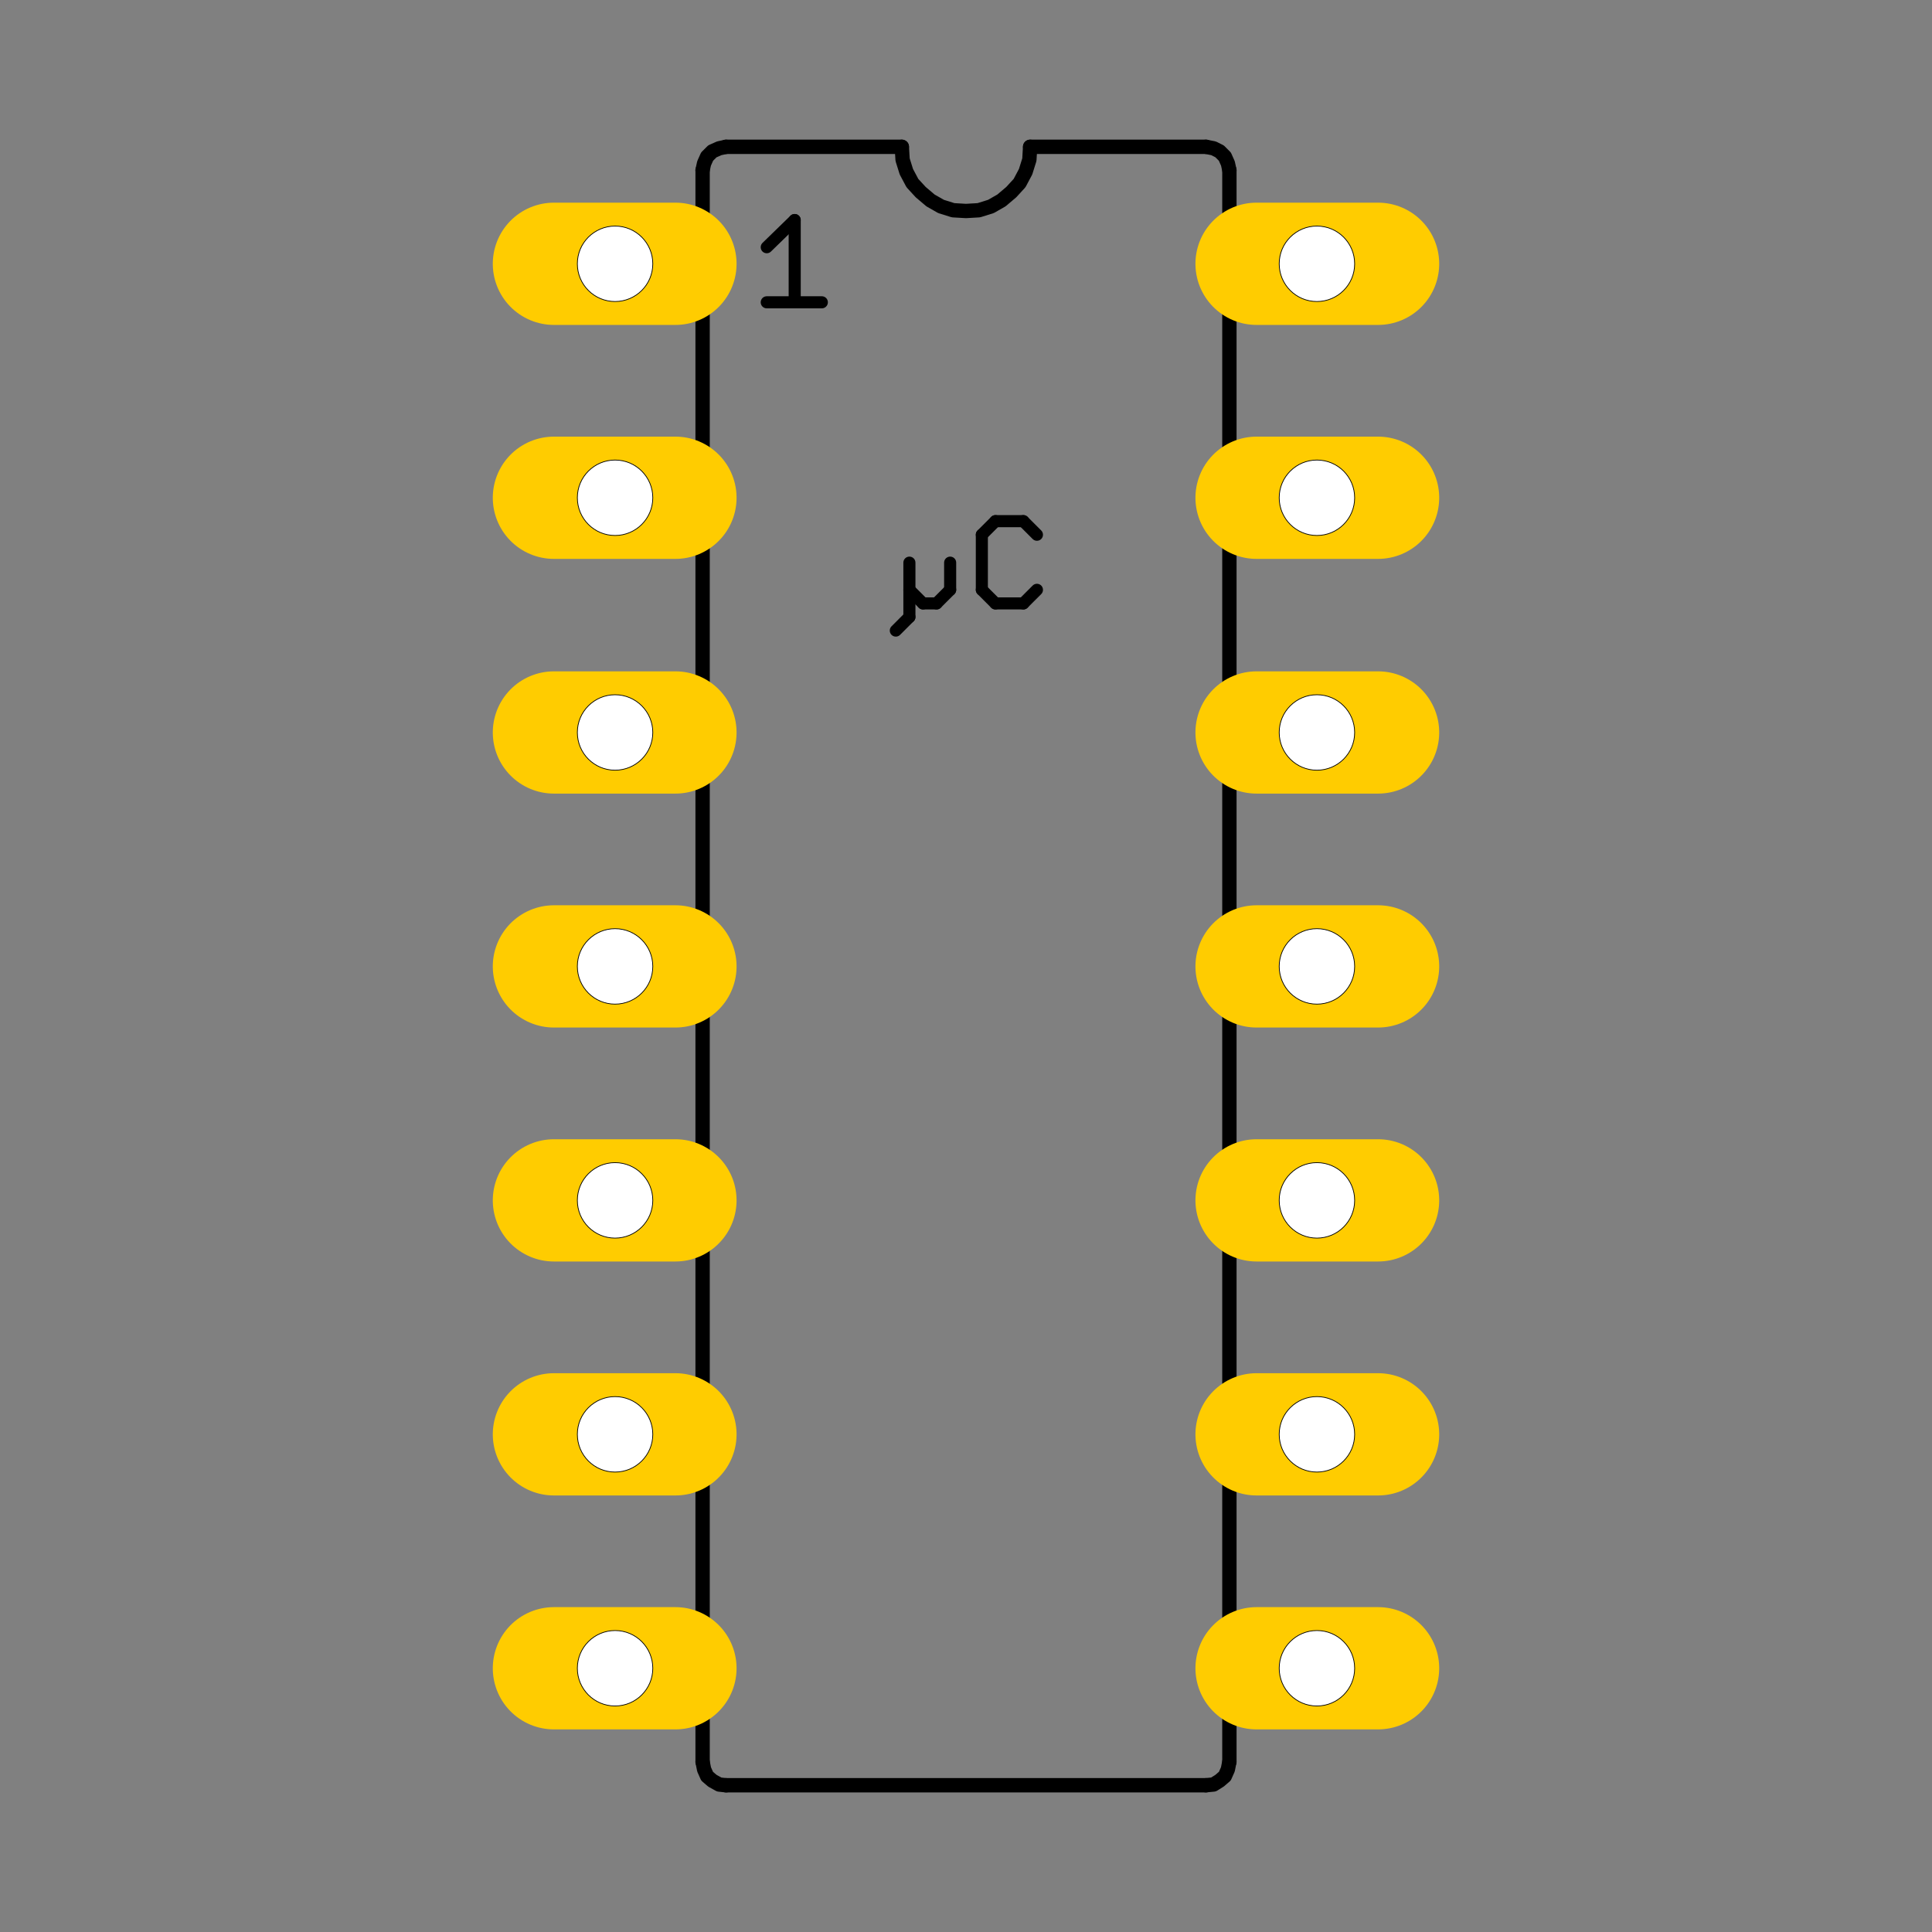 <?xml version="1.0" encoding="UTF-8" standalone="no"?>
<!-- Created with Inkscape (http://www.inkscape.org/) -->

<svg
   xmlns:dc="http://purl.org/dc/elements/1.1/"
   xmlns:cc="http://creativecommons.org/ns#"
   xmlns:rdf="http://www.w3.org/1999/02/22-rdf-syntax-ns#"
   xmlns:svg="http://www.w3.org/2000/svg"
   xmlns="http://www.w3.org/2000/svg"
   xmlns:sodipodi="http://sodipodi.sourceforge.net/DTD/sodipodi-0.dtd"
   xmlns:inkscape="http://www.inkscape.org/namespaces/inkscape"
   width="1024"
   height="1024"
   viewBox="0 0 270.933 270.933"
   version="1.1"
   id="svg52855"
   inkscape:version="0.92.5 (0.92.5+68)"
   sodipodi:docname="socket.svg"
   inkscape:export-filename="/home/ku3i/work/so2walker/Bakiwi/documents/manual/bakiwi_kit/img/01_electronics/symbols/socket.png"
   inkscape:export-xdpi="96"
   inkscape:export-ydpi="96">
  <rect x="0" y="0" width="270.933" height="270.933" fill="#808080" stroke="none"/>
  <defs
     id="defs52849" />
  <sodipodi:namedview
     id="base"
     pagecolor="#ffffff"
     bordercolor="#666666"
     borderopacity="1.0"
     inkscape:pageopacity="0.0"
     inkscape:pageshadow="2"
     inkscape:zoom="0.35"
     inkscape:cx="-961.85867"
     inkscape:cy="248.53116"
     inkscape:document-units="mm"
     inkscape:current-layer="layer1"
     showgrid="false"
     units="px"
     inkscape:window-width="2560"
     inkscape:window-height="1341"
     inkscape:window-x="0"
     inkscape:window-y="35"
     inkscape:window-maximized="1" />
  <g
     inkscape:label="Ebene 1"
     inkscape:groupmode="layer"
     id="layer1"
     transform="translate(0,-26.067)">
    <g
       id="g57533"
       transform="matrix(0,5,-5,0,1178.234,-184.43)">
      <path
         d="m 49.033,214.142 -0.762,-0.783"
         style="fill:none;stroke:#000000;stroke-width:0.339;stroke-linecap:round;stroke-linejoin:round;stroke-miterlimit:10;stroke-dasharray:none;stroke-opacity:1"
         id="path8502"
         inkscape:connector-curvature="0" />
      <path
         d="m 48.271,213.358 h 2.307"
         style="fill:none;stroke:#000000;stroke-width:0.339;stroke-linecap:round;stroke-linejoin:round;stroke-miterlimit:10;stroke-dasharray:none;stroke-opacity:1"
         id="path8504"
         inkscape:connector-curvature="0" />
      <path
         d="m 50.578,214.142 v -1.545"
         style="fill:none;stroke:#000000;stroke-width:0.339;stroke-linecap:round;stroke-linejoin:round;stroke-miterlimit:10;stroke-dasharray:none;stroke-opacity:1"
         id="path8506"
         inkscape:connector-curvature="0" />
      <path
         d="m 92.17,201.823 -0.021,-0.212 -0.106,-0.169 -0.127,-0.148 -0.191,-0.085 -0.212,-0.042"
         style="fill:none;stroke:#000000;stroke-width:0.402;stroke-linecap:round;stroke-linejoin:round;stroke-miterlimit:10;stroke-dasharray:none;stroke-opacity:1"
         id="path8670"
         inkscape:connector-curvature="0" />
      <path
         d="M 91.514,201.166 H 46.874"
         style="fill:none;stroke:#000000;stroke-width:0.402;stroke-linecap:round;stroke-linejoin:round;stroke-miterlimit:10;stroke-dasharray:none;stroke-opacity:1"
         id="path8672"
         inkscape:connector-curvature="0" />
      <path
         d="m 46.874,201.166 -0.191,0.042 -0.191,0.085 -0.148,0.148 -0.085,0.169 -0.042,0.212"
         style="fill:none;stroke:#000000;stroke-width:0.402;stroke-linecap:round;stroke-linejoin:round;stroke-miterlimit:10;stroke-dasharray:none;stroke-opacity:1"
         id="path8674"
         inkscape:connector-curvature="0" />
      <path
         d="m 46.217,215.285 0.042,0.191 0.085,0.191 0.148,0.148 0.191,0.085 0.191,0.042"
         style="fill:none;stroke:#000000;stroke-width:0.402;stroke-linecap:round;stroke-linejoin:round;stroke-miterlimit:10;stroke-dasharray:none;stroke-opacity:1"
         id="path8676"
         inkscape:connector-curvature="0" />
      <path
         d="M 46.874,215.941 H 91.514"
         style="fill:none;stroke:#000000;stroke-width:0.402;stroke-linecap:round;stroke-linejoin:round;stroke-miterlimit:10;stroke-dasharray:none;stroke-opacity:1"
         id="path8678"
         inkscape:connector-curvature="0" />
      <path
         d="m 91.514,215.941 0.212,-0.042 0.191,-0.085 0.127,-0.148 0.106,-0.191 0.021,-0.191"
         style="fill:none;stroke:#000000;stroke-width:0.402;stroke-linecap:round;stroke-linejoin:round;stroke-miterlimit:10;stroke-dasharray:none;stroke-opacity:1"
         id="path8680"
         inkscape:connector-curvature="0" />
      <path
         d="m 92.17,201.823 v 13.462"
         style="fill:none;stroke:#000000;stroke-width:0.402;stroke-linecap:round;stroke-linejoin:round;stroke-miterlimit:10;stroke-dasharray:none;stroke-opacity:1"
         id="path8682"
         inkscape:connector-curvature="0" />
      <path
         d="m 46.217,201.823 v 4.932"
         style="fill:none;stroke:#000000;stroke-width:0.402;stroke-linecap:round;stroke-linejoin:round;stroke-miterlimit:10;stroke-dasharray:none;stroke-opacity:1"
         id="path8684"
         inkscape:connector-curvature="0" />
      <path
         d="m 46.217,215.285 v -4.932"
         style="fill:none;stroke:#000000;stroke-width:0.402;stroke-linecap:round;stroke-linejoin:round;stroke-miterlimit:10;stroke-dasharray:none;stroke-opacity:1"
         id="path8686"
         inkscape:connector-curvature="0" />
      <path
         d="m 46.217,210.353 0.36,-0.021 0.339,-0.106 0.318,-0.169 0.254,-0.233 0.233,-0.275 0.169,-0.296 0.106,-0.339 0.021,-0.36 -0.021,-0.36 -0.106,-0.339 -0.169,-0.296 -0.233,-0.275 -0.254,-0.233 -0.318,-0.169 -0.339,-0.106 -0.36,-0.021"
         style="fill:none;stroke:#000000;stroke-width:0.402;stroke-linecap:round;stroke-linejoin:round;stroke-miterlimit:10;stroke-dasharray:none;stroke-opacity:1"
         id="path8688"
         inkscape:connector-curvature="0" />
      <path
         d="m 57.88,210.141 h 0.762"
         style="fill:none;stroke:#000000;stroke-width:0.339;stroke-linecap:round;stroke-linejoin:round;stroke-miterlimit:10;stroke-dasharray:none;stroke-opacity:1"
         id="path9674"
         inkscape:connector-curvature="0" />
      <path
         d="m 58.642,210.141 0.381,-0.381"
         style="fill:none;stroke:#000000;stroke-width:0.339;stroke-linecap:round;stroke-linejoin:round;stroke-miterlimit:10;stroke-dasharray:none;stroke-opacity:1"
         id="path9676"
         inkscape:connector-curvature="0" />
      <path
         d="m 59.023,209.76 v -0.381"
         style="fill:none;stroke:#000000;stroke-width:0.339;stroke-linecap:round;stroke-linejoin:round;stroke-miterlimit:10;stroke-dasharray:none;stroke-opacity:1"
         id="path9678"
         inkscape:connector-curvature="0" />
      <path
         d="m 59.023,209.379 -0.381,-0.381"
         style="fill:none;stroke:#000000;stroke-width:0.339;stroke-linecap:round;stroke-linejoin:round;stroke-miterlimit:10;stroke-dasharray:none;stroke-opacity:1"
         id="path9680"
         inkscape:connector-curvature="0" />
      <path
         d="M 58.642,208.998 H 57.88"
         style="fill:none;stroke:#000000;stroke-width:0.339;stroke-linecap:round;stroke-linejoin:round;stroke-miterlimit:10;stroke-dasharray:none;stroke-opacity:1"
         id="path9682"
         inkscape:connector-curvature="0" />
      <path
         d="m 58.642,210.141 h 0.762"
         style="fill:none;stroke:#000000;stroke-width:0.339;stroke-linecap:round;stroke-linejoin:round;stroke-miterlimit:10;stroke-dasharray:none;stroke-opacity:1"
         id="path9684"
         inkscape:connector-curvature="0" />
      <path
         d="m 59.404,210.141 0.381,0.381"
         style="fill:none;stroke:#000000;stroke-width:0.339;stroke-linecap:round;stroke-linejoin:round;stroke-miterlimit:10;stroke-dasharray:none;stroke-opacity:1"
         id="path9686"
         inkscape:connector-curvature="0" />
      <path
         d="m 57.097,206.564 -0.381,0.381"
         style="fill:none;stroke:#000000;stroke-width:0.339;stroke-linecap:round;stroke-linejoin:round;stroke-miterlimit:10;stroke-dasharray:none;stroke-opacity:1"
         id="path9688"
         inkscape:connector-curvature="0" />
      <path
         d="m 56.716,206.945 v 0.783"
         style="fill:none;stroke:#000000;stroke-width:0.339;stroke-linecap:round;stroke-linejoin:round;stroke-miterlimit:10;stroke-dasharray:none;stroke-opacity:1"
         id="path9690"
         inkscape:connector-curvature="0" />
      <path
         d="m 56.716,207.728 0.381,0.381"
         style="fill:none;stroke:#000000;stroke-width:0.339;stroke-linecap:round;stroke-linejoin:round;stroke-miterlimit:10;stroke-dasharray:none;stroke-opacity:1"
         id="path9692"
         inkscape:connector-curvature="0" />
      <path
         d="m 57.097,208.109 h 1.545"
         style="fill:none;stroke:#000000;stroke-width:0.339;stroke-linecap:round;stroke-linejoin:round;stroke-miterlimit:10;stroke-dasharray:none;stroke-opacity:1"
         id="path9694"
         inkscape:connector-curvature="0" />
      <path
         d="m 58.642,208.109 0.381,-0.381"
         style="fill:none;stroke:#000000;stroke-width:0.339;stroke-linecap:round;stroke-linejoin:round;stroke-miterlimit:10;stroke-dasharray:none;stroke-opacity:1"
         id="path9696"
         inkscape:connector-curvature="0" />
      <path
         d="m 59.023,207.728 v -0.783"
         style="fill:none;stroke:#000000;stroke-width:0.339;stroke-linecap:round;stroke-linejoin:round;stroke-miterlimit:10;stroke-dasharray:none;stroke-opacity:1"
         id="path9698"
         inkscape:connector-curvature="0" />
      <path
         d="m 59.023,206.945 -0.381,-0.381"
         style="fill:none;stroke:#000000;stroke-width:0.339;stroke-linecap:round;stroke-linejoin:round;stroke-miterlimit:10;stroke-dasharray:none;stroke-opacity:1"
         id="path9700"
         inkscape:connector-curvature="0" />
      <path
         d="m 49.498,220.111 v -3.408"
         style="fill:#ffcc00;stroke:#ffcc00;stroke-width:3.429;stroke-linecap:round;stroke-linejoin:round;stroke-miterlimit:10;stroke-dasharray:none;stroke-opacity:1"
         id="path14328"
         inkscape:connector-curvature="0" />
      <path
         d="m 49.498,217.338 c 0.585,0 1.058,0.474 1.058,1.058 0,0.585 -0.474,1.058 -1.058,1.058 -0.585,0 -1.058,-0.474 -1.058,-1.058 0,-0.585 0.474,-1.058 1.058,-1.058 z"
         style="fill:#ffffff;fill-opacity:1;fill-rule:evenodd;stroke:#000000;stroke-width:0.021;stroke-linecap:square;stroke-linejoin:bevel;stroke-miterlimit:10;stroke-dasharray:none;stroke-opacity:1"
         id="path14330"
         inkscape:connector-curvature="0" />
      <path
         d="m 56.06,220.111 v -3.408"
         style="fill:#ffcc00;stroke:#ffcc00;stroke-width:3.429;stroke-linecap:round;stroke-linejoin:round;stroke-miterlimit:10;stroke-dasharray:none;stroke-opacity:1"
         id="path14332"
         inkscape:connector-curvature="0" />
      <path
         d="m 56.06,217.338 c 0.585,0 1.058,0.474 1.058,1.058 0,0.585 -0.474,1.058 -1.058,1.058 -0.585,0 -1.058,-0.474 -1.058,-1.058 0,-0.585 0.474,-1.058 1.058,-1.058 z"
         style="fill:#ffffff;fill-opacity:1;fill-rule:evenodd;stroke:#000000;stroke-width:0.021;stroke-linecap:square;stroke-linejoin:bevel;stroke-miterlimit:10;stroke-dasharray:none;stroke-opacity:1"
         id="path14334"
         inkscape:connector-curvature="0" />
      <path
         d="m 88.889,220.111 v -3.408"
         style="fill:#ffcc00;stroke:#ffcc00;stroke-width:3.429;stroke-linecap:round;stroke-linejoin:round;stroke-miterlimit:10;stroke-dasharray:none;stroke-opacity:1"
         id="path14336"
         inkscape:connector-curvature="0" />
      <path
         d="m 88.889,217.338 c 0.585,0 1.058,0.474 1.058,1.058 0,0.585 -0.474,1.058 -1.058,1.058 -0.584,0 -1.058,-0.474 -1.058,-1.058 0,-0.585 0.474,-1.058 1.058,-1.058 z"
         style="fill:#ffffff;fill-opacity:1;fill-rule:evenodd;stroke:#000000;stroke-width:0.021;stroke-linecap:square;stroke-linejoin:bevel;stroke-miterlimit:10;stroke-dasharray:none;stroke-opacity:1"
         id="path14338"
         inkscape:connector-curvature="0" />
      <path
         d="m 88.889,200.404 v -3.408"
         style="fill:#ffcc00;stroke:#ffcc00;stroke-width:3.429;stroke-linecap:round;stroke-linejoin:round;stroke-miterlimit:10;stroke-dasharray:none;stroke-opacity:1"
         id="path14340"
         inkscape:connector-curvature="0" />
      <path
         d="m 88.889,197.653 c 0.585,0 1.058,0.474 1.058,1.058 0,0.585 -0.474,1.058 -1.058,1.058 -0.584,0 -1.058,-0.474 -1.058,-1.058 0,-0.585 0.474,-1.058 1.058,-1.058 z"
         style="fill:#ffffff;fill-opacity:1;fill-rule:evenodd;stroke:#000000;stroke-width:0.021;stroke-linecap:square;stroke-linejoin:bevel;stroke-miterlimit:10;stroke-dasharray:none;stroke-opacity:1"
         id="path14342"
         inkscape:connector-curvature="0" />
      <path
         d="m 62.643,220.111 v -3.408"
         style="fill:#ffcc00;stroke:#ffcc00;stroke-width:3.429;stroke-linecap:round;stroke-linejoin:round;stroke-miterlimit:10;stroke-dasharray:none;stroke-opacity:1"
         id="path14344"
         inkscape:connector-curvature="0" />
      <path
         d="m 62.643,217.338 c 0.585,0 1.058,0.474 1.058,1.058 0,0.585 -0.474,1.058 -1.058,1.058 -0.585,0 -1.058,-0.474 -1.058,-1.058 0,-0.585 0.474,-1.058 1.058,-1.058 z"
         style="fill:#ffffff;fill-opacity:1;fill-rule:evenodd;stroke:#000000;stroke-width:0.021;stroke-linecap:square;stroke-linejoin:bevel;stroke-miterlimit:10;stroke-dasharray:none;stroke-opacity:1"
         id="path14346"
         inkscape:connector-curvature="0" />
      <path
         d="m 69.204,220.111 v -3.408"
         style="fill:#ffcc00;stroke:#ffcc00;stroke-width:3.429;stroke-linecap:round;stroke-linejoin:round;stroke-miterlimit:10;stroke-dasharray:none;stroke-opacity:1"
         id="path14348"
         inkscape:connector-curvature="0" />
      <path
         d="m 69.204,217.338 c 0.585,0 1.058,0.474 1.058,1.058 0,0.585 -0.474,1.058 -1.058,1.058 -0.585,0 -1.058,-0.474 -1.058,-1.058 0,-0.585 0.474,-1.058 1.058,-1.058 z"
         style="fill:#ffffff;fill-opacity:1;fill-rule:evenodd;stroke:#000000;stroke-width:0.021;stroke-linecap:square;stroke-linejoin:bevel;stroke-miterlimit:10;stroke-dasharray:none;stroke-opacity:1"
         id="path14350"
         inkscape:connector-curvature="0" />
      <path
         d="m 82.328,220.111 v -3.408"
         style="fill:#ffcc00;stroke:#ffcc00;stroke-width:3.429;stroke-linecap:round;stroke-linejoin:round;stroke-miterlimit:10;stroke-dasharray:none;stroke-opacity:1"
         id="path14352"
         inkscape:connector-curvature="0" />
      <path
         d="m 82.328,217.338 c 0.584,0 1.058,0.474 1.058,1.058 0,0.585 -0.474,1.058 -1.058,1.058 -0.584,0 -1.058,-0.474 -1.058,-1.058 0,-0.585 0.474,-1.058 1.058,-1.058 z"
         style="fill:#ffffff;fill-opacity:1;fill-rule:evenodd;stroke:#000000;stroke-width:0.021;stroke-linecap:square;stroke-linejoin:bevel;stroke-miterlimit:10;stroke-dasharray:none;stroke-opacity:1"
         id="path14354"
         inkscape:connector-curvature="0" />
      <path
         d="m 75.766,220.111 v -3.408"
         style="fill:#ffcc00;stroke:#ffcc00;stroke-width:3.429;stroke-linecap:round;stroke-linejoin:round;stroke-miterlimit:10;stroke-dasharray:none;stroke-opacity:1"
         id="path14356"
         inkscape:connector-curvature="0" />
      <path
         d="m 75.766,217.338 c 0.585,0 1.058,0.474 1.058,1.058 0,0.585 -0.474,1.058 -1.058,1.058 -0.584,0 -1.058,-0.474 -1.058,-1.058 0,-0.585 0.474,-1.058 1.058,-1.058 z"
         style="fill:#ffffff;fill-opacity:1;fill-rule:evenodd;stroke:#000000;stroke-width:0.021;stroke-linecap:square;stroke-linejoin:bevel;stroke-miterlimit:10;stroke-dasharray:none;stroke-opacity:1"
         id="path14358"
         inkscape:connector-curvature="0" />
      <path
         d="m 82.328,200.404 v -3.408"
         style="fill:#ffcc00;stroke:#ffcc00;stroke-width:3.429;stroke-linecap:round;stroke-linejoin:round;stroke-miterlimit:10;stroke-dasharray:none;stroke-opacity:1"
         id="path14360"
         inkscape:connector-curvature="0" />
      <path
         d="m 82.328,197.653 c 0.584,0 1.058,0.474 1.058,1.058 0,0.585 -0.474,1.058 -1.058,1.058 -0.584,0 -1.058,-0.474 -1.058,-1.058 0,-0.585 0.474,-1.058 1.058,-1.058 z"
         style="fill:#ffffff;fill-opacity:1;fill-rule:evenodd;stroke:#000000;stroke-width:0.021;stroke-linecap:square;stroke-linejoin:bevel;stroke-miterlimit:10;stroke-dasharray:none;stroke-opacity:1"
         id="path14362"
         inkscape:connector-curvature="0" />
      <path
         d="m 75.766,200.404 v -3.408"
         style="fill:#ffcc00;stroke:#ffcc00;stroke-width:3.429;stroke-linecap:round;stroke-linejoin:round;stroke-miterlimit:10;stroke-dasharray:none;stroke-opacity:1"
         id="path14364"
         inkscape:connector-curvature="0" />
      <path
         d="m 75.766,197.653 c 0.585,0 1.058,0.474 1.058,1.058 0,0.585 -0.474,1.058 -1.058,1.058 -0.584,0 -1.058,-0.474 -1.058,-1.058 0,-0.585 0.474,-1.058 1.058,-1.058 z"
         style="fill:#ffffff;fill-opacity:1;fill-rule:evenodd;stroke:#000000;stroke-width:0.021;stroke-linecap:square;stroke-linejoin:bevel;stroke-miterlimit:10;stroke-dasharray:none;stroke-opacity:1"
         id="path14366"
         inkscape:connector-curvature="0" />
      <path
         d="m 69.204,200.404 v -3.408"
         style="fill:#ffcc00;stroke:#ffcc00;stroke-width:3.429;stroke-linecap:round;stroke-linejoin:round;stroke-miterlimit:10;stroke-dasharray:none;stroke-opacity:1"
         id="path14368"
         inkscape:connector-curvature="0" />
      <path
         d="m 69.204,197.653 c 0.585,0 1.058,0.474 1.058,1.058 0,0.585 -0.474,1.058 -1.058,1.058 -0.585,0 -1.058,-0.474 -1.058,-1.058 0,-0.585 0.474,-1.058 1.058,-1.058 z"
         style="fill:#ffffff;fill-opacity:1;fill-rule:evenodd;stroke:#000000;stroke-width:0.021;stroke-linecap:square;stroke-linejoin:bevel;stroke-miterlimit:10;stroke-dasharray:none;stroke-opacity:1"
         id="path14370"
         inkscape:connector-curvature="0" />
      <path
         d="m 62.643,200.404 v -3.408"
         style="fill:#ffcc00;stroke:#ffcc00;stroke-width:3.429;stroke-linecap:round;stroke-linejoin:round;stroke-miterlimit:10;stroke-dasharray:none;stroke-opacity:1"
         id="path14372"
         inkscape:connector-curvature="0" />
      <path
         d="m 62.643,197.653 c 0.585,0 1.058,0.474 1.058,1.058 0,0.585 -0.474,1.058 -1.058,1.058 -0.585,0 -1.058,-0.474 -1.058,-1.058 0,-0.585 0.474,-1.058 1.058,-1.058 z"
         style="fill:#ffffff;fill-opacity:1;fill-rule:evenodd;stroke:#000000;stroke-width:0.021;stroke-linecap:square;stroke-linejoin:bevel;stroke-miterlimit:10;stroke-dasharray:none;stroke-opacity:1"
         id="path14374"
         inkscape:connector-curvature="0" />
      <path
         d="m 56.06,200.404 v -3.408"
         style="fill:#ffcc00;stroke:#ffcc00;stroke-width:3.429;stroke-linecap:round;stroke-linejoin:round;stroke-miterlimit:10;stroke-dasharray:none;stroke-opacity:1"
         id="path14376"
         inkscape:connector-curvature="0" />
      <path
         d="m 56.06,197.653 c 0.585,0 1.058,0.474 1.058,1.058 0,0.585 -0.474,1.058 -1.058,1.058 -0.585,0 -1.058,-0.474 -1.058,-1.058 0,-0.585 0.474,-1.058 1.058,-1.058 z"
         style="fill:#ffffff;fill-opacity:1;fill-rule:evenodd;stroke:#000000;stroke-width:0.021;stroke-linecap:square;stroke-linejoin:bevel;stroke-miterlimit:10;stroke-dasharray:none;stroke-opacity:1"
         id="path14378"
         inkscape:connector-curvature="0" />
      <path
         d="m 49.498,200.404 v -3.408"
         style="fill:#ffcc00;stroke:#ffcc00;stroke-width:3.429;stroke-linecap:round;stroke-linejoin:round;stroke-miterlimit:10;stroke-dasharray:none;stroke-opacity:1"
         id="path14380"
         inkscape:connector-curvature="0" />
      <path
         d="m 49.498,197.653 c 0.585,0 1.058,0.474 1.058,1.058 0,0.585 -0.474,1.058 -1.058,1.058 -0.585,0 -1.058,-0.474 -1.058,-1.058 0,-0.585 0.474,-1.058 1.058,-1.058 z"
         style="fill:#ffffff;fill-opacity:1;fill-rule:evenodd;stroke:#000000;stroke-width:0.021;stroke-linecap:square;stroke-linejoin:bevel;stroke-miterlimit:10;stroke-dasharray:none;stroke-opacity:1"
         id="path14382"
         inkscape:connector-curvature="0" />
    </g>
  </g>
</svg>
